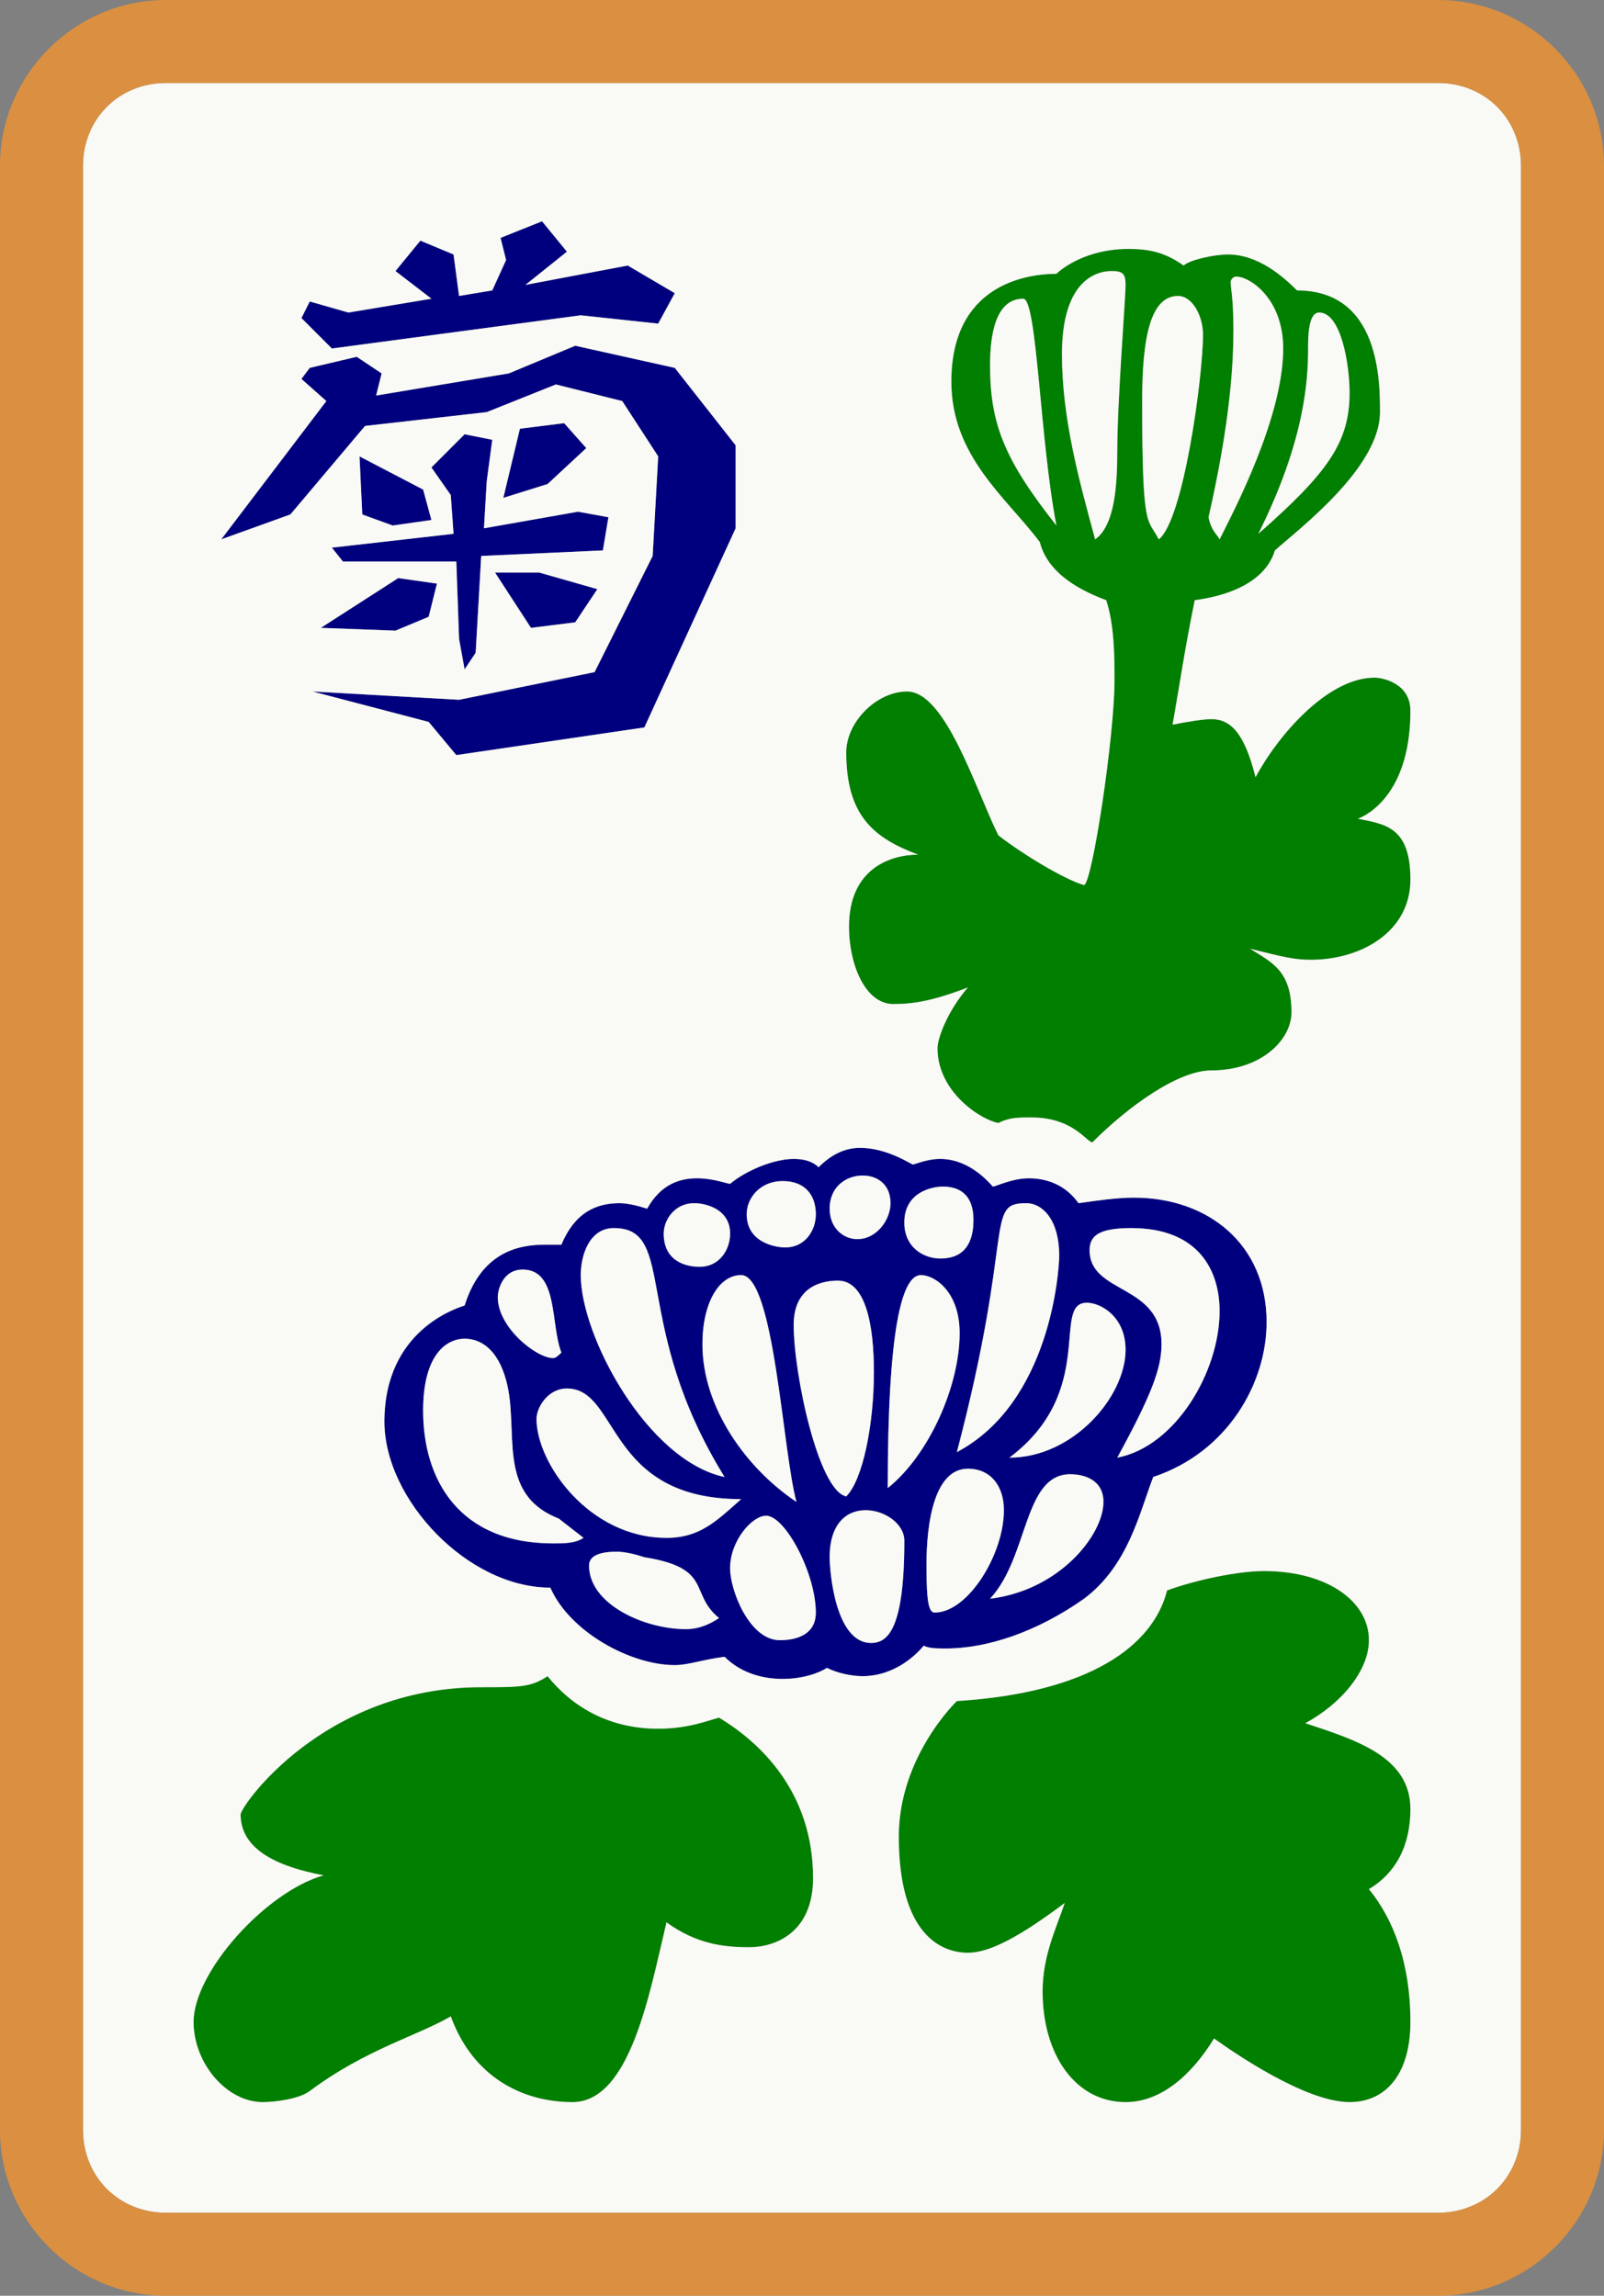 <svg viewBox="210 -795 580 830" xmlns="http://www.w3.org/2000/svg" id="glyph244">
<rect x="210" y="-795" width="580" height="830" fill="#808080" stroke="none"/>
<path fill="#00007F" d="M330-669l90-12l28,3l6-11l-17-10l-37,7l15-12l-9-11l-15,6l2,8l-5,11l-12,2l-2-15l-12-5l-9,11l13,10l-30,5l-14-4l-3,6ZM375-522l68-10l33-72v-30l-22-28l-36-8l-24,10l-48,8l2-8l-9-6l-17,4l-3,4l9,8l-38,50l25-9l27-32l44-5l25-10l24,6l13,20l-2,36l-21,42l-49,10l-53-3l42,11ZM392-615l16-5l14-13l-8-9l-16,2ZM378-553l4-6l2-35l44-2l2-12l-11-2l-34,6l1-17l2-15l-10-2l-12,12l7,10l1,14l-44,5l4,5h41l1,28ZM352-605l14-2l-3-11l-23-12l1,21ZM402-568l16-2l8-12l-21-6h-16ZM353-567l12-5l3-12l-14-2l-28,18ZM493-188c7,0,13,-2,16,-4c4,2,9,3,13,3c9,0,17,-5,22,-11c2,1,5,1,8,1c15,0,33,-6,50,-18c16,-12,20,-31,25,-44c27,-9,41,-34,41,-56c0,-28,-21,-45,-48,-45c-6,0,-13,1,-20,2c-5,-7,-12,-9,-18,-9c-6,0,-12,3,-13,3c-7,-8,-14,-10,-19,-10c-5,0,-9,2,-10,2c-2,-1,-10,-6,-19,-6c-5,0,-10,2,-15,7c-2,-2,-5,-3,-9,-3c-7,0,-17,4,-23,9c-1,0,-6,-2,-12,-2c-6,0,-13,2,-18,11c-3,-1,-7,-2,-10,-2c-8,0,-16,3,-21,15h-6c-10,0,-23,3,-29,22c-3,1,-29,9,-29,42c0,28,30,60,60,60c7,16,29,28,45,28c5,0,10,-2,18,-3c6,6,14,8,21,8ZM520-347c-5,0,-10,-4,-10,-11c0,-8,6,-12,12,-12c5,0,10,3,10,10c0,6,-5,13,-12,13ZM494-344c-4,0,-14,-2,-14,-12c0,-6,5,-12,13,-12c8,0,12,5,12,12c0,6,-4,12,-11,12ZM550-340c-6,0,-13,-4,-13,-13c0,-11,10,-13,14,-13c6,0,11,3,11,12c0,8,-3,14,-12,14ZM463-337c-5,0,-13,-2,-13,-12c0,-5,4,-11,11,-11c4,0,13,2,13,11c0,6,-4,12,-11,12ZM556-270c21,-80,10,-90,25,-90c6,0,12,6,12,19c0,5,-3,53,-37,71ZM472-261c-28,-6,-52,-51,-52,-73c0,-7,3,-17,12,-17c23,0,6,35,40,90ZM614-268c12,-22,16,-32,16,-41c0,-22,-26,-18,-26,-34c0,-5,3,-8,15,-8c25,0,32,16,32,30c0,22,-16,49,-37,53ZM410-304c-6,0,-20,-11,-20,-22c0,-3,2,-10,9,-10c13,0,10,20,14,30c-1,1,-2,2,-3,2ZM498-252c-18,-12,-34,-34,-34,-57c0,-15,6,-25,14,-25c12,0,15,64,20,82ZM531-257c0,-57,5,-77,12,-77c5,0,14,6,14,21c0,19,-11,44,-26,56ZM516-254c-10,-2,-19,-44,-19,-62c0,-13,9,-16,16,-16c10,0,13,16,13,33c0,19,-4,39,-10,45ZM575-268c32,-24,15,-56,28,-56c5,0,14,5,14,17c0,17,-19,39,-42,39ZM410-237c-34,0,-47,-23,-47,-48c0,-21,9,-26,15,-26c6,0,12,4,15,15c5,18,-4,41,19,50l9,7c-3,2,-7,2,-11,2ZM451-239c-28,0,-47,-27,-47,-43c0,-4,4,-11,11,-11c19,0,14,40,63,40c-9,8,-15,14,-27,14ZM548-212c-2,0,-3,-3,-3,-17c0,-16,3,-35,15,-35c8,0,13,6,13,15c0,16,-13,37,-25,37ZM568-217c14,-15,12,-45,29,-45c5,0,12,2,12,10c0,12,-16,32,-41,35ZM525-201c-13,0,-15,-26,-15,-31c0,-12,6,-17,13,-17c7,0,14,5,14,11c0,32,-6,37,-12,37ZM492-202c-11,0,-18,-18,-18,-26c0,-10,8,-19,13,-19c7,0,18,21,18,35c0,8,-7,10,-13,10ZM458-206c-15,0,-35,-9,-35,-23c0,-4,5,-5,10,-5c3,0,7,1,10,2c25,4,16,13,27,22c-3,2,-7,4,-12,4Z">
</path>
<path fill="#007F00" d="M605-382c13,-13,31,-26,43,-26c18,0,29,-11,29,-21c0,-15,-7,-18,-15,-23c12,3,16,4,22,4c18,0,36,-10,36,-29c0,-19,-9,-20,-19,-22c0,0,19,-6,19,-39c0,-10,-10,-12,-13,-12c-17,0,-35,21,-43,36c-4,-16,-9,-21,-16,-21c-3,0,-9,1,-14,2c3,-17,4,-25,8,-45c15,-2,26,-8,29,-18c9,-8,38,-30,38,-50c0,-11,0,-44,-30,-44c-5,-5,-14,-13,-25,-13c-5,0,-14,2,-16,4c-7,-5,-13,-6,-20,-6c-15,0,-24,7,-26,9c-11,0,-38,4,-38,39c0,27,20,42,32,58c3,12,16,18,24,21c3,9,3,21,3,29c0,20,-8,73,-11,74c-7,-2,-22,-11,-31,-18c-8,-16,-19,-52,-33,-52c-11,0,-22,11,-22,22c0,23,10,31,26,37c-10,0,-25,5,-25,26c0,14,6,28,16,28c7,0,14,-1,27,-6c-7,8,-11,18,-11,22c0,16,16,26,22,27c4,-2,7,-2,12,-2c15,0,20,9,22,9ZM606-600c-6,-22,-12,-44,-12,-67c0,-25,11,-30,18,-30c4,0,5,1,5,5c0,5,-3,42,-3,60c0,13,-1,27,-8,32ZM651-600c-1,-2,-3,-3,-4,-8c8,-35,9,-56,9,-68c0,-11,-1,-15,-1,-17c0,-1,1,-2,2,-2c5,0,17,8,17,26c0,25,-18,59,-23,69ZM629-600c-4,-8,-6,-2,-6,-50c0,-23,3,-38,13,-38c5,0,9,7,9,14c0,15,-7,67,-16,74ZM592-605c-19,-24,-24,-37,-24,-58c0,-11,2,-24,12,-24c5,0,6,51,12,82ZM665-602c17,-34,18,-56,18,-67c0,-4,0,-13,4,-13c8,0,11,19,11,29c0,18,-8,29,-33,51ZM617-35c13,0,24,-10,32,-23c7,5,33,23,49,23c13,0,22,-10,22,-29c0,-21,-6,-37,-15,-48c10,-6,15,-16,15,-29c0,-19,-20,-25,-38,-31c13,-7,23,-19,23,-30c0,-14,-15,-25,-38,-25c-9,0,-24,3,-35,7c-5,20,-28,37,-76,40c0,0,-21,20,-21,49c0,35,15,42,25,42c8,0,19,-6,35,-18c-3,9,-8,19,-8,32c0,23,12,40,30,40ZM305-35c4,0,13,-1,17,-4c20,-14,39,-20,51,-27c8,22,26,31,44,31c21,0,28,-40,34,-65c11,8,21,9,30,9c9,0,23,-5,23,-25c0,-31,-19,-49,-34,-58c-4,1,-11,4,-22,4c-19,0,-32,-9,-40,-19c-6,4,-10,4,-24,4c-57,0,-87,43,-87,46c0,13,14,19,30,22c-21,6,-47,35,-47,53c0,15,12,29,25,29Z">
</path>
<path fill="#F9F9F5" d="M270,5h460c17,0,30,-13,30,-30v-710c0,-17,-13,-30,-30,-30h-460c-17,0,-30,13,-30,30v710c0,17,13,30,30,30ZM330-669l-11-11l3-6l14,4l30-5l-13-10l9-11l12,5l2,15l12-2l5-11l-2-8l15-6l9,11l-15,12l37-7l17,10l-6,11l-28-3ZM605-382c-2,0,-7,-9,-22,-9c-5,0,-8,0,-12,2c-6,-1,-22,-11,-22,-27c0,-4,4,-14,11,-22c-13,5,-20,6,-27,6c-10,0,-16,-14,-16,-28c0,-21,15,-26,25,-26c-16,-6,-26,-14,-26,-37c0,-11,11,-22,22,-22c14,0,25,36,33,52c9,7,24,16,31,18c3,-1,11,-54,11,-74c0,-8,0,-20,-3,-29c-8,-3,-21,-9,-24,-21c-12,-16,-32,-31,-32,-58c0,-35,27,-39,38,-39c2,-2,11,-9,26,-9c7,0,13,1,20,6c2,-2,11,-4,16,-4c11,0,20,8,25,13c30,0,30,33,30,44c0,20,-29,42,-38,50c-3,10,-14,16,-29,18c-4,20,-5,28,-8,45c5,-1,11,-2,14,-2c7,0,12,5,16,21c8,-15,26,-36,43,-36c3,0,13,2,13,12c0,33,-19,39,-19,39c10,2,19,3,19,22c0,19,-18,29,-36,29c-6,0,-10,-1,-22,-4c8,5,15,8,15,23c0,10,-11,21,-29,21c-12,0,-30,13,-43,26ZM606-600c7,-5,8,-19,8,-32c0,-18,3,-55,3,-60c0,-4,-1,-5,-5,-5c-7,0,-18,5,-18,30c0,23,6,45,12,67ZM651-600c5,-10,23,-44,23,-69c0,-18,-12,-26,-17,-26c-1,0,-2,1,-2,2c0,2,1,6,1,17c0,12,-1,33,-9,68c1,5,3,6,4,8ZM629-600c9,-7,16,-59,16,-74c0,-7,-4,-14,-9,-14c-10,0,-13,15,-13,38c0,48,2,42,6,50ZM592-605c-6,-31,-7,-82,-12,-82c-10,0,-12,13,-12,24c0,21,5,34,24,58ZM665-602c25,-22,33,-33,33,-51c0,-10,-3,-29,-11,-29c-4,0,-4,9,-4,13c0,11,-1,33,-18,67ZM375-522l-10-12l-42-11l53,3l49-10l21-42l2-36l-13-20l-24-6l-25,10l-44,5l-27,32l-25,9l38-50l-9-8l3-4l17-4l9,6l-2,8l48-8l24-10l36,8l22,28v30l-33,72ZM392-615l6-25l16-2l8,9l-14,13ZM378-553l-2-11l-1-28h-41l-4-5l44-5l-1-14l-7-10l12-12l10,2l-2,15l-1,17l34-6l11,2l-2,12l-44,2l-2,35ZM352-605l-11-4l-1-21l23,12l3,11ZM402-568l-13-20h16l21,6l-8,12ZM353-567l-27-1l28-18l14,2l-3,12ZM493-188c-7,0,-15,-2,-21,-8c-8,1,-13,3,-18,3c-16,0,-38,-12,-45,-28c-30,0,-60,-32,-60,-60c0,-33,26,-41,29,-42c6,-19,19,-22,29,-22h6c5,-12,13,-15,21,-15c3,0,7,1,10,2c5,-9,12,-11,18,-11c6,0,11,2,12,2c6,-5,16,-9,23,-9c4,0,7,1,9,3c5,-5,10,-7,15,-7c9,0,17,5,19,6c1,0,5,-2,10,-2c5,0,12,2,19,10c1,0,7,-3,13,-3c6,0,13,2,18,9c7,-1,14,-2,20,-2c27,0,48,17,48,45c0,22,-14,47,-41,56c-5,13,-9,32,-25,44c-17,12,-35,18,-50,18c-3,0,-6,0,-8,-1c-5,6,-13,11,-22,11c-4,0,-9,-1,-13,-3c-3,2,-9,4,-16,4ZM520-347c7,0,12,-7,12,-13c0,-7,-5,-10,-10,-10c-6,0,-12,4,-12,12c0,7,5,11,10,11ZM494-344c7,0,11,-6,11,-12c0,-7,-4,-12,-12,-12c-8,0,-13,6,-13,12c0,10,10,12,14,12ZM550-340c9,0,12,-6,12,-14c0,-9,-5,-12,-11,-12c-4,0,-14,2,-14,13c0,9,7,13,13,13ZM463-337c7,0,11,-6,11,-12c0,-9,-9,-11,-13,-11c-7,0,-11,6,-11,11c0,10,8,12,13,12ZM556-270c34,-18,37,-66,37,-71c0,-13,-6,-19,-12,-19c-15,0,-4,10,-25,90ZM472-261c-34,-55,-17,-90,-40,-90c-9,0,-12,10,-12,17c0,22,24,67,52,73ZM614-268c21,-4,37,-31,37,-53c0,-14,-7,-30,-32,-30c-12,0,-15,3,-15,8c0,16,26,12,26,34c0,9,-4,19,-16,41ZM410-304c1,0,2,-1,3,-2c-4,-10,-1,-30,-14,-30c-7,0,-9,7,-9,10c0,11,14,22,20,22ZM498-252c-5,-18,-8,-82,-20,-82c-8,0,-14,10,-14,25c0,23,16,45,34,57ZM531-257c15,-12,26,-37,26,-56c0,-15,-9,-21,-14,-21c-7,0,-12,20,-12,77ZM516-254c6,-6,10,-26,10,-45c0,-17,-3,-33,-13,-33c-7,0,-16,3,-16,16c0,18,9,60,19,62ZM575-268c23,0,42,-22,42,-39c0,-12,-9,-17,-14,-17c-13,0,4,32,-28,56ZM410-237c4,0,8,0,11,-2l-9-7c-23,-9,-14,-32,-19,-50c-3,-11,-9,-15,-15,-15c-6,0,-15,5,-15,26c0,25,13,48,47,48ZM451-239c12,0,18,-6,27,-14c-49,0,-44,-40,-63,-40c-7,0,-11,7,-11,11c0,16,19,43,47,43ZM548-212c12,0,25,-21,25,-37c0,-9,-5,-15,-13,-15c-12,0,-15,19,-15,35c0,14,1,17,3,17ZM568-217c25,-3,41,-23,41,-35c0,-8,-7,-10,-12,-10c-17,0,-15,30,-29,45ZM525-201c6,0,12,-5,12,-37c0,-6,-7,-11,-14,-11c-7,0,-13,5,-13,17c0,5,2,31,15,31ZM492-202c6,0,13,-2,13,-10c0,-14,-11,-35,-18,-35c-5,0,-13,9,-13,19c0,8,7,26,18,26ZM458-206c5,0,9,-2,12,-4c-11,-9,-2,-18,-27,-22c-3,-1,-7,-2,-10,-2c-5,0,-10,1,-10,5c0,14,20,23,35,23ZM617-35c-18,0,-30,-17,-30,-40c0,-13,5,-23,8,-32c-16,12,-27,18,-35,18c-10,0,-25,-7,-25,-42c0,-29,21,-49,21,-49c48,-3,71,-20,76,-40c11,-4,26,-7,35,-7c23,0,38,11,38,25c0,11,-10,23,-23,30c18,6,38,12,38,31c0,13,-5,23,-15,29c9,11,15,27,15,48c0,19,-9,29,-22,29c-16,0,-42,-18,-49,-23c-8,13,-19,23,-32,23ZM305-35c-13,0,-25,-14,-25,-29c0,-18,26,-47,47,-53c-16,-3,-30,-9,-30,-22c0,-3,30,-46,87,-46c14,0,18,0,24,-4c8,10,21,19,40,19c11,0,18,-3,22,-4c15,9,34,27,34,58c0,20,-14,25,-23,25c-9,0,-19,-1,-30,-9c-6,25,-13,65,-34,65c-18,0,-36,-9,-44,-31c-12,7,-31,12,-51,27c-4,3,-13,4,-17,4Z">
</path>
<path fill="#DA9040" d="M270,35h460c33,0,60,-27,60,-60v-710c0,-33,-27,-60,-60,-60h-460c-33,0,-60,27,-60,60v710c0,33,27,60,60,60ZM270,5c-17,0,-30,-13,-30,-30v-710c0,-17,13,-30,30,-30h460c17,0,30,13,30,30v710c0,17,-13,30,-30,30Z">
</path>
</svg>